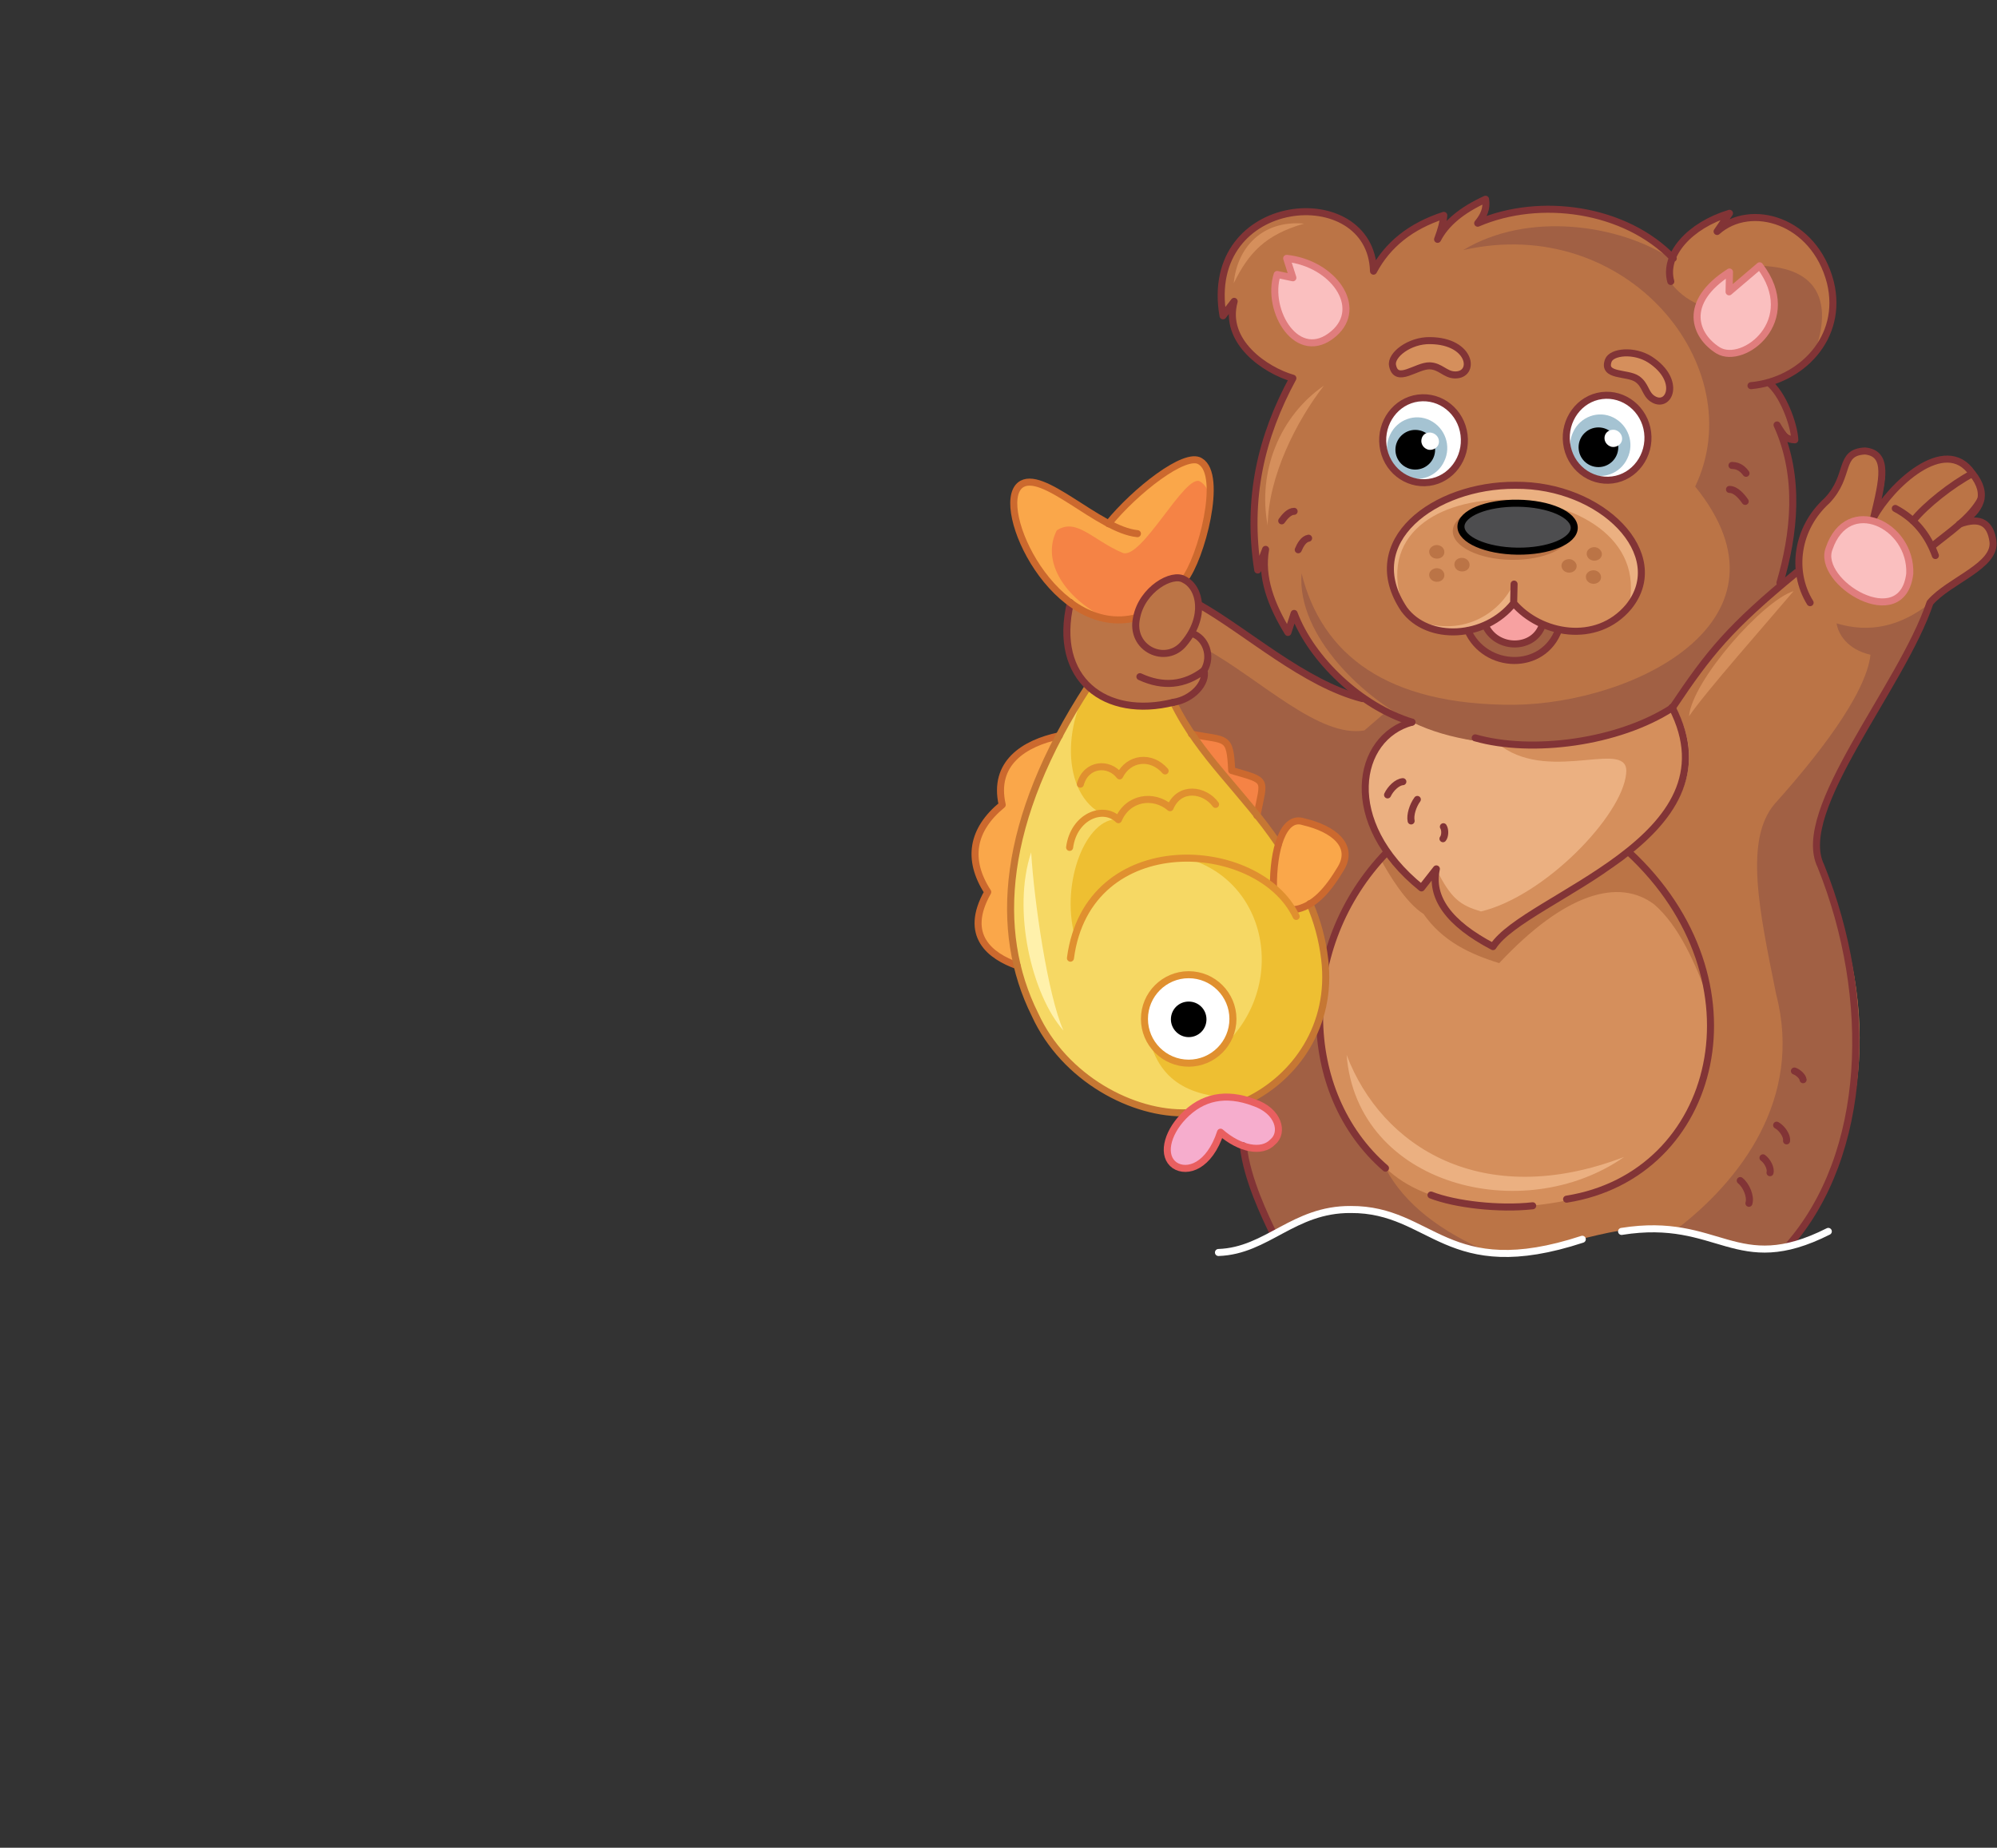 <?xml version="1.0" encoding="utf-8"?>
<!-- Generator: Adobe Illustrator 21.1.0, SVG Export Plug-In . SVG Version: 6.00 Build 0)  -->
<svg version="1.1" id="Layer_1" xmlns="http://www.w3.org/2000/svg" xmlns:xlink="http://www.w3.org/1999/xlink" x="0px" y="0px"
	 viewBox="0 0 483 447" enable-background="new 0 0 483 447" xml:space="preserve">
<rect x="0" y="0" width="483" height="447" fill="#333333" stroke="none"/>
<path fill-rule="evenodd" clip-rule="evenodd" fill="#FAA74A" d="M286.4,140.2c-8.8,10.4-18.2,13.2-28.6,4.8
	c-10.2-11.2-14.7-20.7-11.1-27.6c4.8-3.1,14.3,6.2,21.4,9.3c6.4-7.9,18.6-17.5,22.2-15.1C295.9,114.9,290.5,135.1,286.4,140.2z"/>
<path fill-rule="evenodd" clip-rule="evenodd" fill="#F58345" d="M286.4,140.2c-8.8,10.4-9.5,17.3-19.9,8.9
	c-9.7-5.2-14.5-13.8-10.9-20.8c4.8-3.1,8.6,2.3,15.8,5.4c4.6,2.2,15.3-19.5,18.9-17.2C295.9,120,290.5,135.1,286.4,140.2z"/>
<path fill-rule="evenodd" clip-rule="evenodd" fill="#BB7446" d="M404.5,62.6c2.8-5.7,7.4-9.4,13.8-11l-3,4.4
	c25.6-14.1,40.5,28.2,12.5,36.5c3.9,3.1,5.7,8.1,6.4,13.9l-2.6-1.2l-1.6-2.5c5.9,12.8,3.9,26.3-0.2,39.7l5.5-4.9
	c0.2-4.8-0.7-10.3,5.9-15.7c5.1-3.3,4.4-13.3,10-12.8c5.7-0.8,5.9,7.3,2.1,16c10.4-17.3,21.4-15.8,23.8-10.6
	c3.8,4.4,2.7,8.6-3.4,12.6c3.9-1.8,6.9-1.7,8.1,2.6c3.2,7-10,10.8-15,16.1c-12.3,30.3-31.8,48.2-26.4,63.7c13.7,32.1,13.5,63.5-8,92
	c-9.9,1.9-18.6-2.6-27.2-4c-15-2.2-27.6,5.6-41.8,5.5c-22.4-0.4-28.2-20.6-55.4-4.6c-3.7-7.3-6.7-14.5-7.3-21.5l2.5,0.4
	c7,1.3,8-8.4-0.4-11.9c18.6-8.7,21.1-29.9,14.1-46.9c10.2-8.8,12.7-16-1.6-19.8c-3.1-0.9-5.1,0.9-6.1,5.4
	c-8.8-11.9-19.2-20.9-25.4-34.3c-17.2,3.1-29-5-24.8-24.3c5.5,3.5,10.8,4.8,15.9,3.8c7.3-14.1,14.5-9.7,15-3.2
	c13.3,7.5,25.3,20.1,39.6,22.8c-7.6-6.1-13.1-13-16.5-20.6l-1.5,4.6c-4.1-6.7-6.6-13.4-5.4-20.1l-1.9,5c-1.9-15.6,0.8-32.2,8.5-46.4
	c-6.6-1.9-16.9-8.8-14.2-18.6l-2.7,3.5c-5.1-29.6,35.8-33,36.4-10.8c3.4-6.4,9-10.9,17-13.5c-0.1,1.5-0.6,3.4-1.5,5.8
	c2-3.9,5.9-7.1,11.6-9.7c0.4,2.3-0.5,4.1-1.9,5.8C372.2,47.6,392.9,50.5,404.5,62.6z"/>
<path fill-rule="evenodd" clip-rule="evenodd" fill="#A16044" d="M466.8,145.9c-12.3,30.3-31.8,48.2-26.4,63.7
	c13.7,32.1,13.5,63.5-8,92c-9.9,1.9-18.6-2.6-27.2-4c15.8-12,30.9-31.9,24.4-57c-4.2-20.7-7.7-37.4-0.4-46.1
	c9.7-10.8,22.1-26.3,23.2-36.1c-5.6-1.3-7.8-5-8.2-7.6C452.1,153.2,459.6,151.6,466.8,145.9z"/>
<path fill-rule="evenodd" clip-rule="evenodd" fill="#A16044" d="M308,298.6c-3.7-7.3-6.7-14.5-7.3-21.5l2.5,0.4
	c7,1.3,8-8.4-0.4-11.9c18.6-8.7,21.1-29.9,14.1-46.9c10.2-8.8,12.7-16-1.6-19.8c-3.1-0.9-5.1,0.9-6.1,5.4
	c-6.3-8.6-14.9-18-20.7-26.3c-2.3-3.2-2.9-4.2-4.7-8c4.9-0.5,7.4-3.1,7.4-7.7l0.6-5.2c13.3,7.5,27.4,21.5,38.2,19.6l5.1-4.4l6.5,2.7
	l-5.7,31.4l-0.7,76.4c4.5,8.4,13.1,15.2,25.8,20.5c-11.8,0-20.8-10.5-34.3-10.5C317.8,293.5,311.6,295.5,308,298.6z"/>
<path fill-rule="evenodd" clip-rule="evenodd" fill="#D58F5C" d="M379.8,290.2c-15.9,3.6-34.8,1.9-44.6-7.6
	c-20.5-19.6-22.3-52.1,0.3-76.4h58.4C427.5,237.2,415.3,283.5,379.8,290.2z"/>
<path fill-rule="evenodd" clip-rule="evenodd" fill="#EBB081" d="M405.3,171.2c-17.2,10-39.2,13.3-63.8,3.5
	c-9.6,2.1-20.5,20.1,2.3,40.1l3.6-4.6c-1.5,6.9,3,13.2,13.7,18.8C369,216.9,421.9,203.2,405.3,171.2z"/>
<path fill-rule="evenodd" clip-rule="evenodd" fill="#BB7446" d="M393.9,206.1c9.9,8.7,16.2,20.9,19.5,36.1
	c-3.3-9.1-7.3-18.2-13.3-23.4c-8.6-6.5-21.7-2.7-37.5,14.2c-7.1-2.2-13.7-5.3-18.3-11.9c-4.2-2.6-8.5-9.7-10.4-13.3l1.6-1.7l8.4,8.8
	l3.6-4.6c-1.5,6.9,3,13.2,13.7,18.8C369,216.9,387.9,214.8,393.9,206.1z"/>
<path fill-rule="evenodd" clip-rule="evenodd" fill="#D58F5C" d="M405.3,171.2c-10.8,6.6-23.7,9.3-42.1,9.4
	c12.3,8.8,31.2-2.2,30.1,6.6c-1,10.2-19.7,29.6-35.1,33.3c-5-1.5-7.2-3-10.8-10.2c-1.5,6.9,3,13.2,13.7,18.8
	C369,216.9,421.9,203.2,405.3,171.2z"/>
<path fill-rule="evenodd" clip-rule="evenodd" fill="#A16044" d="M404.8,170.7c10-13.6,12.7-18,24.9-28.2
	c5.6-13.6,5.7-26.8,0.2-39.7l4.3,3.6l-1.9-7.6l-4.6-6.3l10-4.7c2-3.8,9.8-23-12.2-23.5c3.8,14-15,13.4-21.5,3.9l0.4-5.5
	c-12.6-8.4-34.8-11.7-50.5-2.2c39.7-9,69.9,28.3,56.1,57.2c26,32.1-14.3,52.5-43.9,52.8c-30.8,0.1-46.4-12.2-51.3-31.8
	c-1.2,15.1,15.3,30.8,28.5,36.8C361.4,183.4,391.7,180.7,404.8,170.7z"/>
<path fill="none" stroke="#823436" stroke-width="1.701" stroke-linecap="round" stroke-linejoin="round" stroke-miterlimit="22.926" d="
	M427.7,92.5c3.4,2.6,6.2,10,6.4,13.9c-1.8-0.1-2.5-0.5-4.3-3.6c5.8,12.7,4.1,26.6,0.7,38.2 M404.1,68.1c-1.8-6.5,4.6-13.6,14.2-16.5
	l-3,4.4c8.1-7.2,23.5-2.8,27.4,12.3c3.3,13.5-7.2,23.9-19.2,25 M341.5,174.7c-12.4-3.8-24.3-15.1-28.5-26.3l-1.5,4.6
	c-4.1-6.7-6.6-13.4-5.4-20.1l-1.9,5c-2.7-17.3,0.8-32.2,8.5-46.4c-6.6-1.9-16.9-8.8-14.2-18.6l-2.7,3.5c-5.1-29.6,35.8-33,36.4-10.8
	c3.4-6.4,9-10.9,17-13.5c-0.1,1.5-0.6,3.4-1.5,5.8c2-3.9,5.9-7.1,11.6-9.7c0.4,2.3-0.5,4.1-1.9,5.8c15.1-6.5,35.7-3.6,47.3,8.5"/>
<path fill="none" stroke="#823436" stroke-width="1.701" stroke-linecap="round" stroke-linejoin="round" stroke-miterlimit="22.926" d="
	M356.8,178.5c13.7,3.9,34.6,1.2,47.7-7.3c8.9-13.3,13.8-19.4,30-32.7"/>
<path fill="none" stroke="#823436" stroke-width="1.701" stroke-linecap="round" stroke-linejoin="round" stroke-miterlimit="22.926" d="
	M316.5,130.2c-1.2,0.2-2,1.6-2.5,2.8 M418.3,118.4c1.5,0,2.9,1.6,3.8,2.9 M418.9,112.6c1.8,0,2.8,1.1,3.4,1.9 M313,123.7
	c-1.2,0-2.3,1.3-3,2.3"/>
<path fill="none" stroke="#823436" stroke-width="1.701" stroke-linecap="round" stroke-linejoin="round" stroke-miterlimit="22.926" d="
	M432.1,276c0.2-1.2-1.1-3.1-2.4-3.8 M423,291.1c0.5-1.6-0.6-4.3-2.1-5.5 M436.1,261.2c-0.1-0.8-1.2-1.8-2.1-2.1 M428.1,283.7
	c0.3-1.1-0.7-2.9-1.7-3.6"/>
<path fill="none" stroke="#823436" stroke-width="1.701" stroke-linecap="round" stroke-linejoin="round" stroke-miterlimit="22.926" d="
	M339.3,189.1c-1.4,0.1-3,1.7-3.7,3.2 M342.8,193.4c-1.1,1.5-1.8,3.8-1.5,5.2 M349,202.9c0.5-0.6,0.6-2.1,0.1-2.9"/>
<path fill-rule="evenodd" clip-rule="evenodd" fill="#FABFBF" d="M322.6,80.7c7.4-6.4-0.2-17-11.4-18.2l1.5,4.7l-3.8-0.8
	C306.1,75.2,313.9,88.2,322.6,80.7z"/>
<path fill="none" stroke="#E07D7D" stroke-width="1.701" stroke-linecap="round" stroke-linejoin="round" stroke-miterlimit="22.926" d="
	M322.6,80.7c7.4-6.4-0.2-17-11.4-18.2l1.5,4.7l-3.8-0.8C306.1,75.2,313.9,88.2,322.6,80.7z"/>
<path fill-rule="evenodd" clip-rule="evenodd" fill="#FABFBF" d="M418.3,65.8l-0.1,4.8l7.4-6.3c10.1,13.3-3.9,24.1-10,20.5
	C409.9,81.3,406.7,73.2,418.3,65.8z"/>
<path fill="none" stroke="#E07D7D" stroke-width="1.701" stroke-linecap="round" stroke-linejoin="round" stroke-miterlimit="22.926" d="
	M418.3,65.8l-0.1,4.8l7.4-6.3c10.1,13.3-3.9,24.1-10,20.5C409.9,81.3,406.7,73.2,418.3,65.8z"/>
<path fill-rule="evenodd" clip-rule="evenodd" fill="#A16044" d="M377.1,151.6l-11-5.7l-11,5.9C359.2,162.3,373.2,162.8,377.1,151.6
	z"/>
<path fill-rule="evenodd" clip-rule="evenodd" fill="#F7A1A1" d="M373.1,150.5l-3.7-1.9l-3.3-2.7l-3,2.6l-3.9,2.1
	C361.5,157.7,370.8,157.5,373.1,150.5z"/>
<path fill-rule="evenodd" clip-rule="evenodd" fill="#D58F5C" d="M366.1,145.9l0.1-4.6L366.1,145.9c-6.8,8.6-20.7,9.4-26.5,1.5
	c-10.6-17.2,7.3-30.1,26.9-30c21-0.2,37.6,16.8,27.4,29.4C386.1,156.1,372.5,153.4,366.1,145.9z"/>
<path fill-rule="evenodd" clip-rule="evenodd" fill="#EBB081" d="M366.3,140.8c-3.6,8-13.1,13.6-24.2,9.1c8.1,4.9,16.1,3.6,24.1-4
	L366.3,140.8z M339.6,147.4c-10.6-17.2,7.3-30.1,26.9-30c21-0.2,37.6,16.8,27.4,29.4C401.7,113.5,325.9,110.8,339.6,147.4z"/>
<path fill="none" stroke="#823436" stroke-width="1.701" stroke-linecap="round" stroke-linejoin="round" stroke-miterlimit="22.926" d="
	M355,152.5c4.2,9.5,18.3,10,22-0.2 M359.2,151.2c2.7,6.2,12,6.1,13.9-0.2 M366.2,141.3l-0.1,4.6c-6.8,8.6-20.7,9.4-26.5,1.5
	c-11-16.4,7.3-30.1,26.9-30c21-0.2,37.6,16.8,27.4,29.4c-7.8,9.3-21.4,6.6-27.8-0.9"/>
<path fill="none" stroke="#823436" stroke-width="1.701" stroke-linecap="round" stroke-linejoin="round" stroke-miterlimit="22.926" d="
	M335.1,282.6c-21-18.2-21.6-53.7,0.3-76.4"/>
<ellipse transform="matrix(1.264489e-02 -1 1 1.264489e-02 232.347 492.611)" fill-rule="evenodd" clip-rule="evenodd" fill="#BB7446" cx="365.6" cy="128.7" rx="6.8" ry="14.3"/>
<ellipse transform="matrix(1.250645e-02 -1 1 1.250645e-02 234.859 493.041)" fill-rule="evenodd" clip-rule="evenodd" fill="#4D4D4F" cx="367.1" cy="127.6" rx="5.8" ry="13.7"/>
<ellipse transform="matrix(1.250645e-02 -1 1 1.250645e-02 234.859 493.041)" fill="none" stroke="#000000" stroke-width="1.701" stroke-linecap="round" stroke-linejoin="round" stroke-miterlimit="22.926" cx="367.1" cy="127.6" rx="5.8" ry="13.7"/>
<path fill-rule="evenodd" clip-rule="evenodd" fill="#BB7446" d="M385.2,132.4c-1,0.2-1.6,1-1.4,1.9c0.2,0.9,1.2,1.5,2.2,1.3
	c1-0.2,1.6-1,1.4-1.9C387.1,132.8,386.2,132.2,385.2,132.4z M354,135c1,0.2,1.6,1.1,1.4,2c-0.2,0.9-1.2,1.4-2.2,1.2
	c-1-0.2-1.6-1.1-1.4-2C352,135.3,353,134.8,354,135z M379.1,135.3c-1,0.2-1.6,1-1.4,1.9c0.2,0.9,1.2,1.5,2.2,1.3
	c1-0.2,1.6-1,1.4-1.9C381,135.7,380.1,135.1,379.1,135.3z M347.9,137.5c1,0.2,1.6,1.1,1.4,2c-0.2,0.9-1.2,1.4-2.2,1.2
	c-1-0.2-1.6-1.1-1.4-2C346,137.8,347,137.3,347.9,137.5z M385,138c-1,0.2-1.6,1-1.4,1.9c0.2,0.9,1.2,1.5,2.2,1.3
	c1-0.2,1.6-1,1.4-1.9C387,138.4,386,137.8,385,138z M347.9,131.9c1,0.2,1.6,1.1,1.4,2c-0.2,0.9-1.2,1.4-2.2,1.2
	c-1-0.2-1.6-1.1-1.4-2C346,132.2,347,131.7,347.9,131.9z"/>
<path fill-rule="evenodd" clip-rule="evenodd" fill="#FFFFFF" d="M345.1,96.5c5.5,0.6,9.6,5.7,9.2,11.3c-0.4,5.6-5.2,9.6-10.7,9
	c-5.5-0.6-9.6-5.7-9.2-11.3C334.8,99.9,339.6,95.8,345.1,96.5z"/>
<path fill-rule="evenodd" clip-rule="evenodd" fill="#FFFFFF" d="M389.4,95.7c5.5,0.6,9.6,5.7,9.2,11.3c-0.4,5.6-5.2,9.6-10.7,9
	c-5.5-0.6-9.6-5.7-9.2-11.3C379.1,99.2,383.9,95.1,389.4,95.7z"/>
<path fill-rule="evenodd" clip-rule="evenodd" fill="#A5C3D2" d="M345.9,101.7c3.6,1.8,5.2,6.2,3.4,9.9c-1.7,3.7-6.1,5.3-9.7,3.5
	c-3.6-1.8-5.2-6.2-3.4-9.9C337.9,101.5,342.3,99.9,345.9,101.7z"/>
<path fill-rule="evenodd" clip-rule="evenodd" fill="#A5C3D2" d="M390.2,101c3.6,1.8,5.2,6.2,3.4,9.9c-1.7,3.7-6.1,5.3-9.7,3.5
	c-3.6-1.8-5.2-6.2-3.4-9.9C382.2,100.8,386.6,99.2,390.2,101z"/>
<path fill="none" stroke="#823436" stroke-width="1.701" stroke-linecap="round" stroke-linejoin="round" stroke-miterlimit="22.926" d="
	M354.1,105.2c0.7,5.6-3.1,10.8-8.5,11.5c-5.4,0.7-10.4-3.2-11.1-8.9c-0.7-5.6,3.1-10.8,8.5-11.5C348.5,95.6,353.4,99.6,354.1,105.2z
	"/>
<path fill="none" stroke="#823436" stroke-width="1.701" stroke-linecap="round" stroke-linejoin="round" stroke-miterlimit="22.926" d="
	M398.5,104.6c0.7,5.6-3.1,10.8-8.5,11.5c-5.4,0.7-10.4-3.2-11.1-8.9c-0.7-5.6,3.1-10.8,8.5-11.5C392.8,95,397.8,99,398.5,104.6z"/>
<circle fill-rule="evenodd" clip-rule="evenodd" cx="342.3" cy="108.8" r="4.8"/>
<circle fill-rule="evenodd" clip-rule="evenodd" cx="386.6" cy="108.2" r="4.8"/>
<path fill-rule="evenodd" clip-rule="evenodd" fill="#FFFFFF" d="M346.3,104.7c1.2,0.3,1.9,1.4,1.7,2.5c-0.2,1.1-1.4,1.8-2.5,1.6
	c-1.2-0.3-1.9-1.4-1.7-2.5C344,105.1,345.1,104.4,346.3,104.7z"/>
<path fill-rule="evenodd" clip-rule="evenodd" fill="#FAA74A" d="M246.1,233.7l10.1-55.6c-8.5,1.8-16.1,6.6-13.8,16.7
	c-7.3,6-8.6,13.2-3.5,21.1C232.8,226.4,239.6,231.4,246.1,233.7z"/>
<path fill-rule="evenodd" clip-rule="evenodd" fill="#F58345" d="M304,197.2l-15.8-19.6c8.5,1.7,9.3,0.1,9.7,8.8
	C306.8,189,305.8,188.2,304,197.2z"/>
<path fill-rule="evenodd" clip-rule="evenodd" fill="#F6D864" d="M263.3,166c5.8,5,12.6,6.3,20.5,3.9c9.8,21.3,27.1,30,33,48.6
	c8.7,20.6,1.8,39.1-14.1,46.9l-18.2,3.7c-13.1-0.6-26.5-8-34.2-23.8C240.2,225.1,242.1,198.3,263.3,166z"/>
<path fill-rule="evenodd" clip-rule="evenodd" fill="#EEBF32" d="M263.3,166c5.8,5,12.6,6.3,20.5,3.9c9.8,21.3,27.1,30,33,48.6
	c8.7,20.6,1.8,39.1-14.1,46.9c-12.3,0.8-21.7-2.3-24.6-13.7l14.2,4.2c19.8-13.5,16-43.1-6.2-48.5c-14.4,0.8-23.1,7.1-26.2,18.9
	c-3.4-12.9,2.8-28.5,10.5-28.1C257.5,196,256.2,178,263.3,166z"/>
<path fill-rule="evenodd" clip-rule="evenodd" fill="#FFFFFF" d="M390.6,104c1.2,0.3,1.9,1.4,1.7,2.5c-0.2,1.1-1.4,1.8-2.5,1.6
	c-1.2-0.3-1.9-1.4-1.7-2.5C388.3,104.5,389.4,103.8,390.6,104z"/>
<path fill="none" stroke="#823436" stroke-width="1.701" stroke-linecap="round" stroke-linejoin="round" stroke-miterlimit="22.926" d="
	M437.8,145.8c-4.7-7.6-3.3-18,4.1-24.7c5.8-6.1,2.6-11.7,9.2-12c5.8,0.6,4.3,6.9,2.1,16c4-7.4,17.2-20.2,23.8-10.6
	c4.2,5.2,2,9.1-3.1,12.3c5.4-2,7.5,0.1,8.1,4c1,6.1-10.6,9.6-15.2,15c-6.9,20.5-33,50.3-26.4,63.7c12.9,32.1,11.6,69.8-8,92"/>
<path fill="none" stroke="#823436" stroke-width="1.701" stroke-linecap="round" stroke-linejoin="round" stroke-miterlimit="22.926" d="
	M477,114.6c-4.8,2.5-11.4,7.7-14.3,11.4"/>
<path fill="none" stroke="#CC692E" stroke-width="1.701" stroke-linecap="round" stroke-linejoin="round" stroke-miterlimit="22.926" d="
	M288.2,177.6c8.5,1.7,9.3,0.1,9.7,8.8c8.9,2.6,7.9,1.8,6.1,10.9"/>
<path fill-rule="evenodd" clip-rule="evenodd" fill="#FAA74A" d="M312.7,220.1l-4.7-5.5c-0.1-8.9,2.3-17.5,7.3-15.8
	c7.3,1.7,12.3,5.8,9,11.3C321.2,215,317.7,219.4,312.7,220.1z"/>
<path fill="none" stroke="#CC692E" stroke-width="1.701" stroke-linecap="round" stroke-linejoin="round" stroke-miterlimit="22.926" d="
	M256.2,178c-8.5,1.8-16.1,6.6-13.8,16.7c-7.3,6-8.6,13.2-3.5,21.1c-6,10.6,0.7,15.5,7.1,17.8"/>
<path fill="none" stroke="#823436" stroke-width="1.701" stroke-linecap="round" stroke-linejoin="round" stroke-miterlimit="22.926" d="
	M479.1,120.8c-2.5,4.6-7.7,8-11.6,11.2"/>
<path fill="none" stroke="#823436" stroke-width="1.701" stroke-linecap="round" stroke-linejoin="round" stroke-miterlimit="22.926" d="
	M458.4,123c4.9,2.6,7.9,6.5,9.7,11.4"/>
<path fill="none" stroke="#823436" stroke-width="1.701" stroke-linecap="round" stroke-linejoin="round" stroke-miterlimit="22.926" d="
	M341.5,174.7c-13.5,3.6-17.4,24.2,2.3,40.1l3.6-4.6c-1.5,6.9,3,13.2,13.7,18.8c7.8-12.2,59.9-25.9,43.3-57.9"/>
<path fill="none" stroke="#823436" stroke-width="1.701" stroke-linecap="round" stroke-linejoin="round" stroke-miterlimit="22.926" d="
	M329.5,169c-14.1-3.6-27.9-16.2-39.6-22.8"/>
<path fill="none" stroke="#823436" stroke-width="1.701" stroke-linecap="round" stroke-linejoin="round" stroke-miterlimit="22.926" d="
	M393.9,206.1c33.6,31.1,21.7,78.2-15,84"/>
<path fill="none" stroke="#C67733" stroke-width="1.701" stroke-linecap="round" stroke-linejoin="round" stroke-miterlimit="22.926" d="
	M287.1,269.2c-12.9,0.5-29.7-8.2-36.8-23.8c-10-20.1-8.2-46.9,12.9-79.3 M316.8,218.6c1.8,4.3,3,8.5,3.6,13.5
	c1.9,16-7.1,28.5-18.6,34.1 M309.2,204.2c-8.5-12.6-19.1-21.3-25.4-34.3"/>
<path fill="none" stroke="#823436" stroke-width="1.701" stroke-linecap="round" stroke-linejoin="round" stroke-miterlimit="22.926" d="
	M283.8,169.9c-16.4,4.1-29.3-5.5-24.9-24.1"/>
<path fill="none" stroke="#CC692E" stroke-width="1.701" stroke-linecap="round" stroke-linejoin="round" stroke-miterlimit="22.926" d="
	M275.1,129.1c-9.4-0.9-23.2-16-28.4-11.7c-6.4,5.4,8.4,37.2,28.2,32"/>
<path fill="none" stroke="#CC692E" stroke-width="1.701" stroke-linecap="round" stroke-linejoin="round" stroke-miterlimit="22.926" d="
	M268.1,126.7c6.4-7.9,18.6-17.5,22.2-15.1c5.6,3.3,0.2,23.6-3.9,28.7"/>
<path fill="none" stroke="#E0902F" stroke-width="1.701" stroke-linecap="round" stroke-linejoin="round" stroke-miterlimit="22.926" d="
	M258.7,205c1-7.5,8.1-10.3,11.8-6.7c2.3-5.4,8.5-6.3,12.5-2.9c2.3-5.4,8.4-4.4,11-0.8"/>
<path fill="none" stroke="#E0902F" stroke-width="1.701" stroke-linecap="round" stroke-linejoin="round" stroke-miterlimit="22.926" d="
	M261.3,189.7c1.4-5,6.9-5.4,9.5-2c2.2-4.4,7.6-5.1,11-1.2"/>
<path fill="none" stroke="#CC692E" stroke-width="1.701" stroke-linecap="round" stroke-linejoin="round" stroke-miterlimit="22.926" d="
	M308,214.6c-0.1-8.9,2.3-17.5,7.3-15.8c7.3,1.7,12.3,5.8,9,11.3c-3,5-6.5,9.4-11.5,10"/>
<path fill-rule="evenodd" clip-rule="evenodd" fill="#FFFFFF" d="M287.5,257.2c5.9,0,10.7-4.8,10.7-10.7c0-5.9-4.8-10.7-10.7-10.7
	s-10.7,4.8-10.7,10.7C276.8,252.4,281.6,257.2,287.5,257.2z"/>
<path fill="none" stroke="#E0902F" stroke-width="1.701" stroke-linecap="round" stroke-linejoin="round" stroke-miterlimit="22.926" d="
	M287.5,257.2c5.9,0,10.7-4.8,10.7-10.7c0-5.9-4.8-10.7-10.7-10.7s-10.7,4.8-10.7,10.7C276.8,252.4,281.6,257.2,287.5,257.2z"/>
<path fill-rule="evenodd" clip-rule="evenodd" d="M287.5,250.9c2.4,0,4.3-1.9,4.3-4.3c0-2.4-1.9-4.3-4.3-4.3c-2.4,0-4.3,1.9-4.3,4.3
	C283.2,248.9,285.1,250.9,287.5,250.9z"/>
<path fill-rule="evenodd" clip-rule="evenodd" fill="#F6ADCD" d="M303.2,266.7c-6.7-2.5-12.4-1.4-17,3.4c-4.1,4.3-5.2,9.6-2.1,11.8
	c3,2,8.4,0.3,11.1-8c4.7,4.1,10,5.1,12.6,2.4C310.6,274,309.3,268.7,303.2,266.7z"/>
<path fill="none" stroke="#823436" stroke-width="1.701" stroke-linecap="round" stroke-linejoin="round" stroke-miterlimit="22.926" d="
	M300.7,277.2c0.9,8.2,5.4,17.3,7.3,21.3"/>
<path fill="none" stroke="#823436" stroke-width="1.701" stroke-linecap="round" stroke-linejoin="round" stroke-miterlimit="22.926" d="
	M291.2,162.2c-4.7,3.6-9.9,4.1-15.5,1.5"/>
<path fill="none" stroke="#823436" stroke-width="1.701" stroke-linecap="round" stroke-linejoin="round" stroke-miterlimit="22.926" d="
	M346.1,289.1c5.9,2.3,16.5,3.5,24.6,2.6"/>
<path fill-rule="evenodd" clip-rule="evenodd" fill="#D58F5C" d="M345.9,82.4c-5-0.1-9.6,3.5-9.1,6c0.9,4.6,5.8,0,9,0.1
	c2.6,0.1,3.7,2.1,6,2.2C357,90.9,356,82.5,345.9,82.4z"/>
<path fill="none" stroke="#823436" stroke-width="1.701" stroke-linecap="round" stroke-linejoin="round" stroke-miterlimit="22.926" d="
	M345.9,82.4c-5-0.1-9.6,3.5-9.1,6c0.9,4.6,5.8,0,9,0.1c2.6,0.1,3.7,2.1,6,2.2C357,90.9,356,82.5,345.9,82.4z"/>
<path fill-rule="evenodd" clip-rule="evenodd" fill="#D58F5C" d="M399.1,87c-3.9-2.5-9.3-1.9-10.1,0.2c-1.5,4,4.6,2.8,7,4.5
	c2,1.4,1.9,3.5,3.6,4.7C403.6,99.2,406.9,92.1,399.1,87z"/>
<path fill="none" stroke="#823436" stroke-width="1.701" stroke-linecap="round" stroke-linejoin="round" stroke-miterlimit="22.926" d="
	M399.1,87c-3.9-2.5-9.3-1.9-10.1,0.2c-1.5,4,4.6,2.8,7,4.5c2,1.4,1.9,3.5,3.6,4.7C403.6,99.2,406.9,92.1,399.1,87z"/>
<path fill="none" stroke="#FFFFFF" stroke-width="1.701" stroke-linecap="round" stroke-linejoin="round" stroke-miterlimit="22.926" d="
	M382.7,299.8c-32.9,10.8-36.2-7.3-56-7.2c-13.9-0.1-20.2,10-32,10.4"/>
<path fill="none" stroke="#FFFFFF" stroke-width="1.701" stroke-linecap="round" stroke-linejoin="round" stroke-miterlimit="22.926" d="
	M442.2,297.9c-22.4,11.3-26.3-3.8-50,0"/>
<path fill="none" stroke="#823436" stroke-width="1.701" stroke-linecap="round" stroke-linejoin="round" stroke-miterlimit="22.926" d="
	M286.4,140.2c4,2,5.3,9.1,0,15.4c-4.3,5.4-13.2,1.4-11.5-6.2C276.2,142.6,283.5,138.4,286.4,140.2"/>
<path fill="none" stroke="#823436" stroke-width="1.701" stroke-linecap="round" stroke-linejoin="round" stroke-miterlimit="22.926" d="
	M283.8,169.9c4.6-0.7,8.2-4.7,7.4-7.7c2.1-3.5,0.4-8-3-9"/>
<path fill="none" stroke="#E95F60" stroke-width="1.701" stroke-linecap="round" stroke-linejoin="round" stroke-miterlimit="22.926" d="
	M303.2,266.7c-6.7-2.5-12.4-1.4-17,3.4c-4.1,4.3-5.2,9.6-2.1,11.8c3,2,8.4,0.3,11.1-8c4.7,4.1,10,5.1,12.6,2.4
	C310.6,274,309.3,268.7,303.2,266.7z"/>
<path fill="none" stroke="#E0902F" stroke-width="1.701" stroke-linecap="round" stroke-linejoin="round" stroke-miterlimit="22.926" d="
	M258.9,231.8c4.2-31.8,45.6-29.1,54.6-10.1"/>
<path fill-rule="evenodd" clip-rule="evenodd" fill="#FFF1AB" d="M257.2,249.3c-7.6-8.6-12.5-29-7.8-43.1
	C250.1,217.9,253.4,240.8,257.2,249.3z"/>
<path fill-rule="evenodd" clip-rule="evenodd" fill="#EBB081" d="M392.8,279.9c-34.3,13.1-58.7-2.5-67.1-24.7
	C328.2,286.9,368.5,296.9,392.8,279.9z"/>
<path fill-rule="evenodd" clip-rule="evenodd" fill="#D58F5C" d="M320.2,93.3c-6.6,8.5-13.4,21.8-13.6,33.8
	C304.1,114,309.6,100.6,320.2,93.3z"/>
<path fill-rule="evenodd" clip-rule="evenodd" fill="#D58F5C" d="M298.4,68.5c3.6-7.3,7.6-11.7,17-14.4
	C305.3,53.2,299.2,59.9,298.4,68.5z"/>
<path fill-rule="evenodd" clip-rule="evenodd" fill="#D58F5C" d="M408.5,173.3c4-5.9,18.8-22.6,25.3-30.3
	C426.4,145.3,409.3,164.6,408.5,173.3z"/>
<path fill-rule="evenodd" clip-rule="evenodd" fill="#FABFBF" d="M461.9,138.8c-1.8,14.8-22.7,2.1-19.5-6.1
	C446.9,119.5,462.4,127,461.9,138.8z"/>
<path fill="none" stroke="#E07D7D" stroke-width="1.701" stroke-linecap="round" stroke-linejoin="round" stroke-miterlimit="22.926" d="
	M461.9,138.8c-1.8,14.8-22.7,2.1-19.5-6.1C446.9,119.5,462.4,127,461.9,138.8z"/>
</svg>
